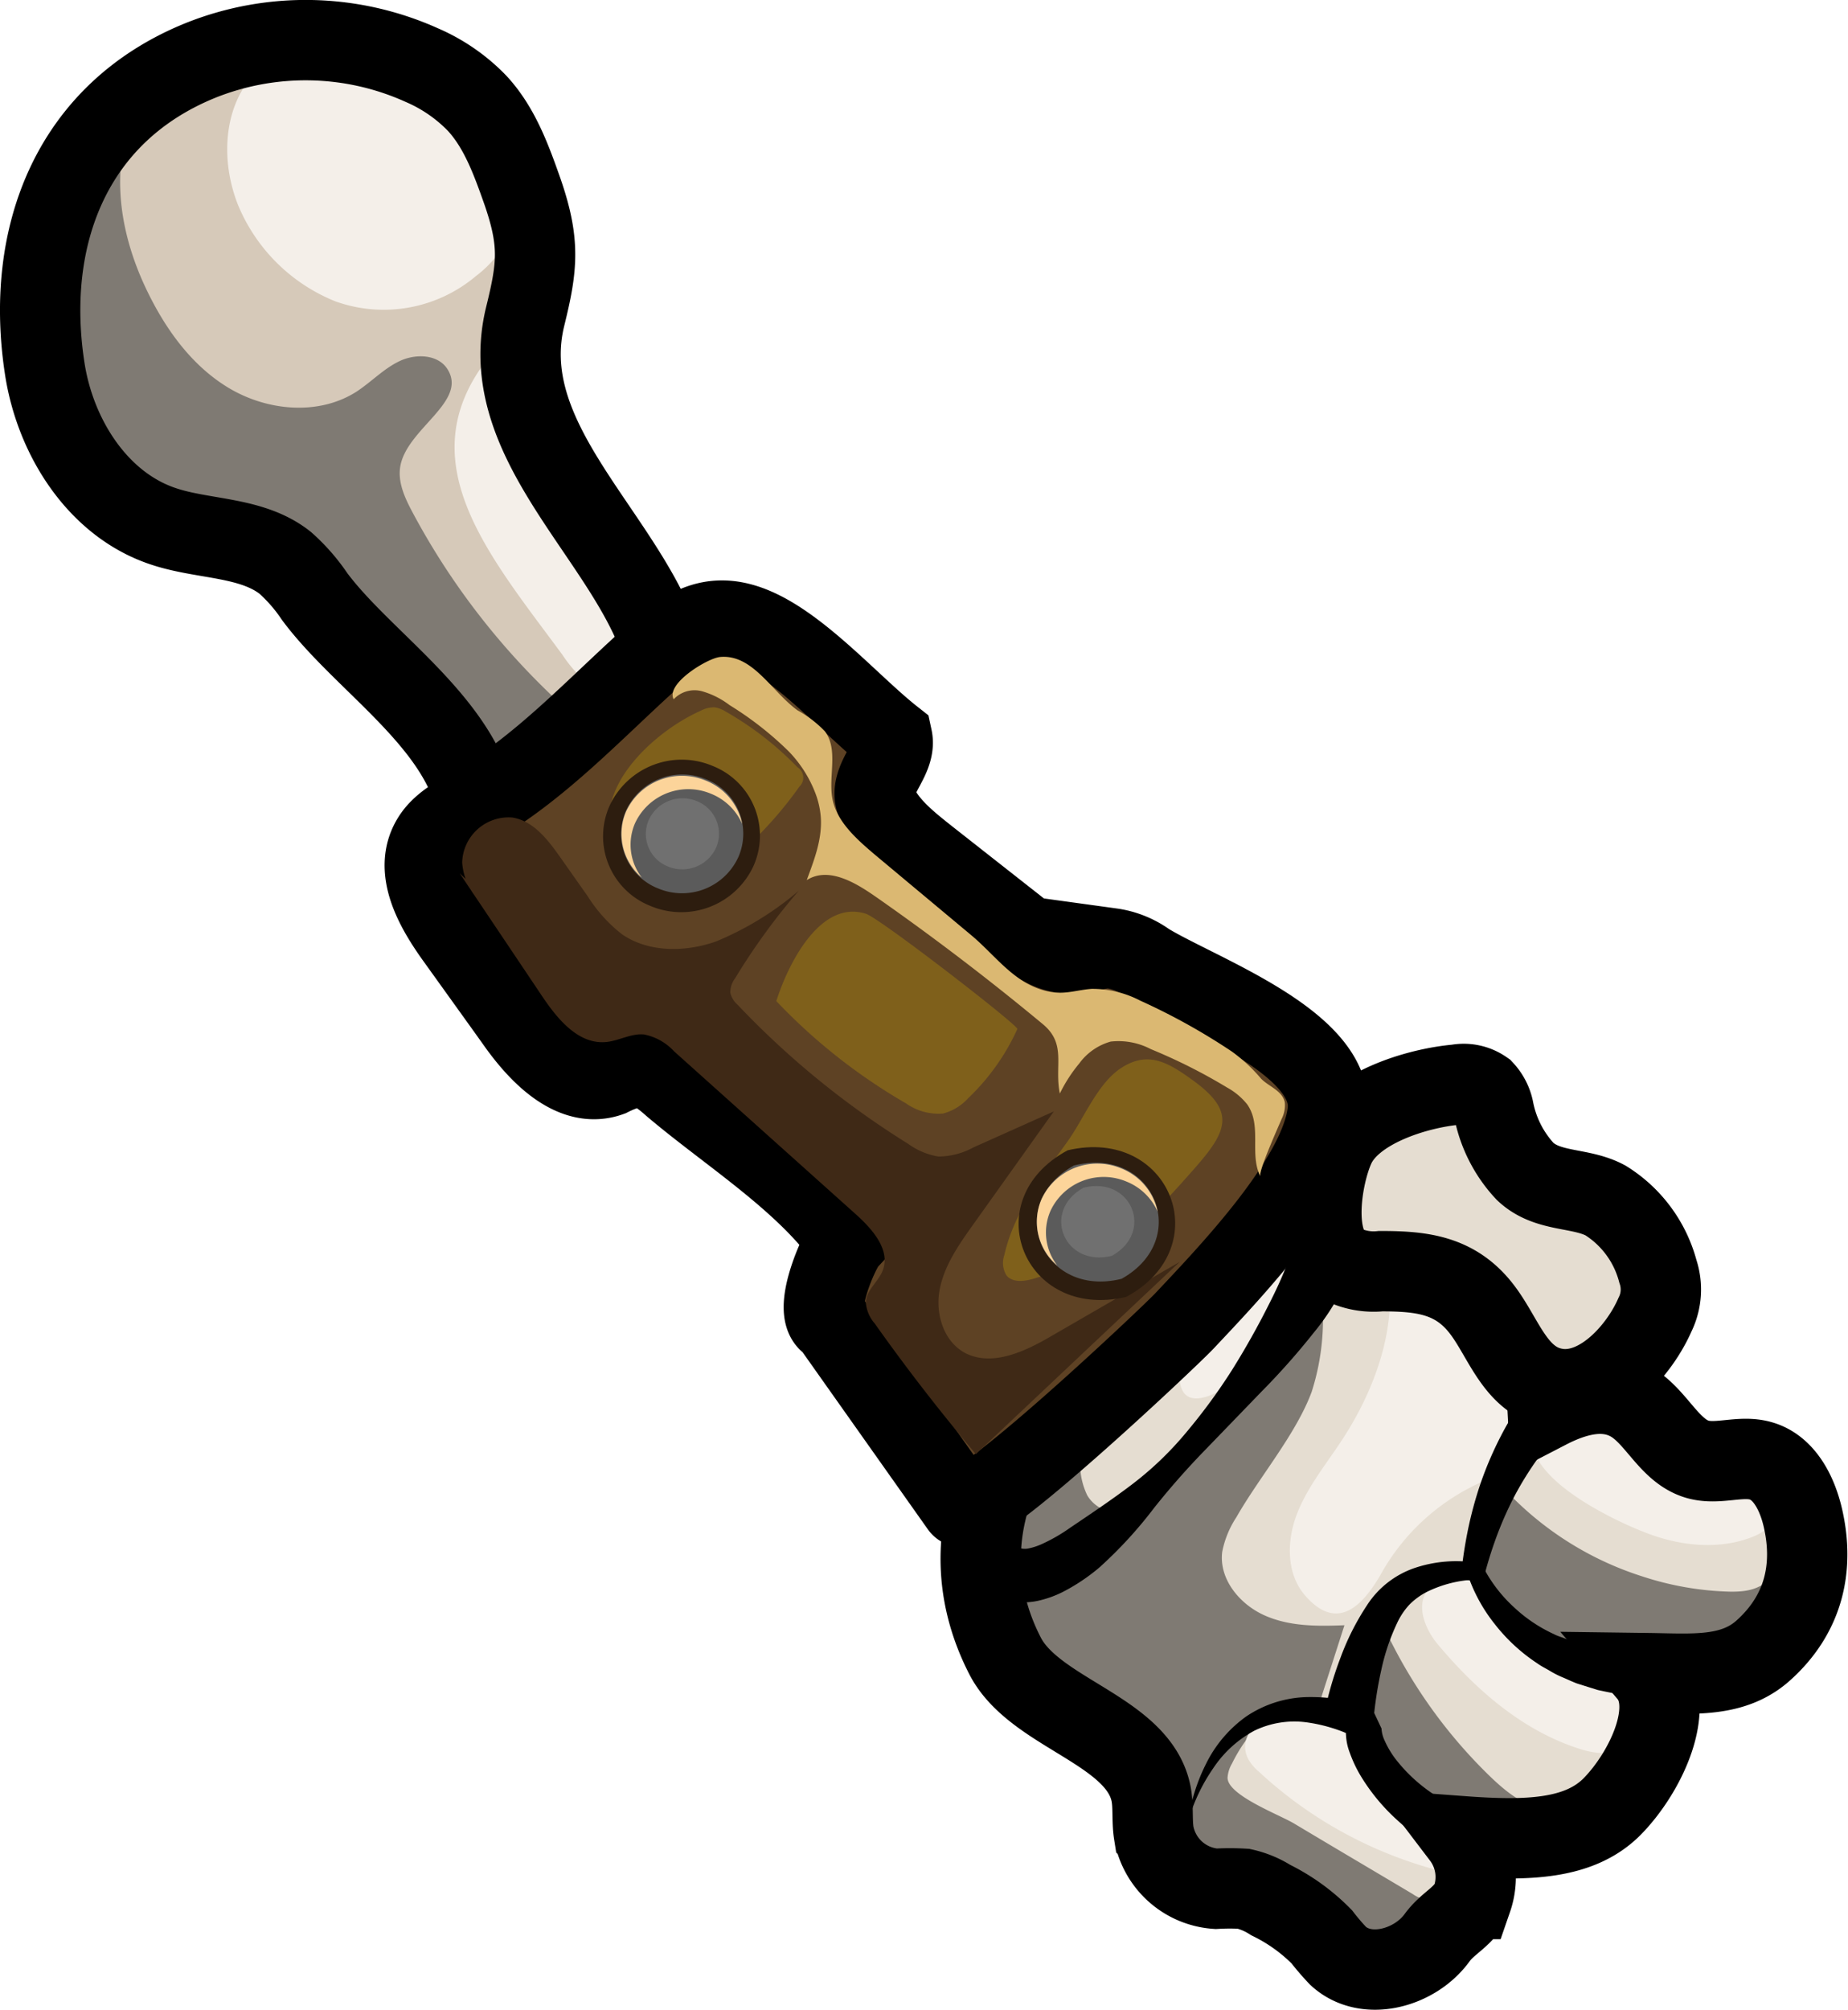<svg xmlns="http://www.w3.org/2000/svg" viewBox="0 0 184.01 200.07"><defs><style>.cls-1{fill:#d6c9b9;}.cls-2{fill:#7f7a73;}.cls-3{fill:#f4efe9;}.cls-4{fill:none;}.cls-4,.cls-6,.cls-7{stroke:#000;stroke-miterlimit:10;stroke-width:8px;}.cls-5,.cls-6{fill:#e5ddd1;}.cls-7{fill:#5e4224;}.cls-8{fill:#3f2916;}.cls-9{fill:#7f601b;}.cls-10{fill:#dbb872;}.cls-11{fill:#2d1d0f;}.cls-12{fill:#5b5b5b;}.cls-13{fill:#707070;}.cls-14{fill:#fcd49a;}</style></defs><title>3_sk_right arm</title><g id="Слой_2" data-name="Слой 2"><g id="Слой_1-2" data-name="Слой 1"><path class="cls-1" d="M101.37,144.12c10.5-2.34,16.12-12.94,23.27-19.67,2.41-2.27,4.52-5.89,2.79-8.71-.87-1.41-2.47-2.16-4-2.84a37.4,37.4,0,0,0-7.16-2.63c-2.3-.5-4.69-.57-7-1.21-3.06-.87-5.71-2.74-8.31-4.58a51.19,51.19,0,0,1-9.09-7.57c-6-6.79-2.2-14.33-6.37-21.18A20.51,20.51,0,0,0,68.5,65.6,3.68,3.68,0,0,1,67,65.39a3.48,3.48,0,0,1-1.49-2.11C61.42,52.64,49.33,43.52,52.3,31.47,53.51,26.55,53.8,24.18,52,19c-1.1-3.11-2.26-6.32-4.51-8.74A17,17,0,0,0,42,6.48,28.15,28.15,0,0,0,20,6C7.07,11.22,2.42,23.57,4.46,36.72c1.05,6.79,5.27,13.49,11.79,15.66,4,1.35,8.82,1,12.15,3.64a17.71,17.71,0,0,1,2.94,3.37c5.11,6.85,15.5,13.06,16.33,22.26.72,7.9-1.56,14.13,5.95,20,3.33,2.6,5.78,2.05,9.55,2.5,5,.59,8.07,2.49,11.91,5.93l11.83,10.58A18.79,18.79,0,0,1,91,125.23C94.51,131.45,88.25,147,101.37,144.12Z"/><path class="cls-2" d="M101.37,144.12c10.5-2.34,16.12-12.94,23.27-19.67,3.17-3,6.45-12.65-1.66-11.4-3.35.52-5.73,3.37-8.2,5.69a32.83,32.83,0,0,1-8.23,5.65,4.48,4.48,0,0,1-3.11.59,4.76,4.76,0,0,1-1.88-1.33l-20.27-20a6.69,6.69,0,0,1-2.17-3.21c-.4-2,1-3.84,2.33-5.42,4.06-5,7.4-12.4,3.53-17.55a20.92,20.92,0,0,1-9.4,10.31c-.25.21-.49.42-.75.61A10.24,10.24,0,0,1,60.5,74,71.9,71.9,0,0,1,41.08,51c-.78-1.46-1.53-3.08-1.2-4.7.75-3.7,6.7-6.35,4.68-9.55-.94-1.5-3.17-1.57-4.77-.81S37,38,35.47,39c-3.78,2.4-8.92,1.9-12.75-.42s-6.5-6.19-8.37-10.26c-2.8-6.13-3.5-13-.12-19C5.21,8.46,3.58,31,4.46,36.72c1.05,6.79,5.27,13.49,11.79,15.66,4,1.35,8.82,1,12.15,3.64a17.71,17.71,0,0,1,2.94,3.37c5.11,6.85,15.5,13.06,16.33,22.26.72,7.9-1.56,14.13,5.95,20,3.33,2.6,5.78,2.05,9.55,2.5,5,.59,8.07,2.49,11.91,5.93l11.83,10.58A18.79,18.79,0,0,1,91,125.23C94.51,131.45,88.25,147,101.37,144.12Z"/><path class="cls-3" d="M56,65.17a13.73,13.73,0,0,0,3.09,3.33c2.25,1.54,5.17,1.6,7.91,1.6-1.77,2.86-3.62,6.2-2.59,9.4A7.45,7.45,0,0,0,69.7,84.1a15,15,0,0,0,7.23-.2,8.9,8.9,0,0,0,4.9-2.49c2-2.29,1.48-5.93-.3-8.35s-4.56-3.87-7.3-5.12-5.6-2.39-7.8-4.44A24.54,24.54,0,0,1,62,57.27L53.38,41.79a16.22,16.22,0,0,1-2-4.63,9.1,9.1,0,0,1,.54-5C38.76,43.84,47.81,54.07,56,65.17Z"/><path class="cls-3" d="M24.68,8.12c-2.33,3.1-2.7,7.88-1,12.23A17.58,17.58,0,0,0,33.41,30a14.25,14.25,0,0,0,14-2.54,10.94,10.94,0,0,0,3.81-5.3c1.8-6.07-3.48-14.25-9.89-17A17.12,17.12,0,0,0,23.63,7.76"/><path class="cls-3" d="M85.34,99a8.54,8.54,0,0,0,2.56,3.5c4.47,4.31,9,8.65,14.18,12,2,1.3,4.31,2.5,6.65,2.08a10.51,10.51,0,0,0,4.68-2.73c.69-.59,1.46-1.42,1.17-2.28a2.33,2.33,0,0,0-1.38-1.16c-7.31-3.38-14.8-7.09-19.92-13.31-1.06-1.29-3.34-5.39-5.31-5S84.87,97.43,85.34,99Z"/><path class="cls-4" d="M101.37,144.12c10.5-2.34,16.12-12.94,23.27-19.67,2.41-2.27,4.52-5.89,2.79-8.71-.87-1.41-2.47-2.16-4-2.84a37.4,37.4,0,0,0-7.16-2.63c-2.3-.5-4.69-.57-7-1.21-3.06-.87-5.71-2.74-8.31-4.58a51.19,51.19,0,0,1-9.09-7.57c-6-6.79-2.2-14.33-6.37-21.18A20.51,20.51,0,0,0,68.5,65.6,3.68,3.68,0,0,1,67,65.39a3.48,3.48,0,0,1-1.49-2.11C61.42,52.64,49.33,43.52,52.3,31.47,53.51,26.55,53.8,24.18,52,19c-1.1-3.11-2.26-6.32-4.51-8.74A17,17,0,0,0,42,6.48,28.15,28.15,0,0,0,20,6C7.07,11.22,2.42,23.57,4.46,36.72c1.05,6.79,5.27,13.49,11.79,15.66,4,1.35,8.82,1,12.15,3.64a17.71,17.71,0,0,1,2.94,3.37c5.11,6.85,15.5,13.06,16.33,22.26.72,7.9-1.56,14.13,5.95,20,3.33,2.6,5.78,2.05,9.55,2.5,5,.59,8.07,2.49,11.91,5.93l11.83,10.58A18.79,18.79,0,0,1,91,125.23C94.51,131.45,88.25,147,101.37,144.12Z"/><path class="cls-5" d="M138.57,118.93c-11.1-3.84-18,8-25.42,12.62-11.36,7.07-19.87,20-13.08,33.25,2.91,5.69,13,7.33,14.49,13.48.33,1.36.11,2.8.33,4.19a6.77,6.77,0,0,0,6.19,5.52,23.86,23.86,0,0,1,2.75,0,8.49,8.49,0,0,1,2.71,1.13,18.57,18.57,0,0,1,5.07,3.65,24.1,24.1,0,0,0,1.63,1.9c2.77,2.56,7.62,1.25,9.84-1.79,1.16-1.59,2.69-2.05,3.49-3.87a6.7,6.7,0,0,0-1-6.25c6.45.48,11.72.36,15-3s6.41-9.87,3.55-13.23c4.49.06,8.46.46,11.5-2.3,3.94-3.56,5.06-8.15,3.89-13.19-.56-2.41-1.85-5-4.22-5.65-2-.56-4.2.42-6.21-.13-2.9-.8-4.13-4.33-6.77-5.79s-5.66-.56-8.21.76c-.3-5.64-3.31-6.78-6.19-10.95C145.36,125.5,143.26,120.55,138.57,118.93Z"/><path class="cls-3" d="M120.45,138.9c1.47-.54,2.38-2,3.26-3.28a45,45,0,0,1,13.34-13c3.09,6.76.51,14.84-3.62,21-1.56,2.34-3.36,4.57-4.34,7.2s-1,5.86.88,8c3.34,3.83,5.89.63,7.45-2a21.47,21.47,0,0,1,10.52-9.49,3.11,3.11,0,0,0,1.07-.59,3.07,3.07,0,0,0,.67-1.7c.66-3.56,4-8,3.39-11.53-.45-2.67-3.29-4.07-5.27-5.92s-3.28-4.54-4.85-6.88-3.75-4.56-6.54-4.9-5.45,1.29-7.81,2.85c-4.12,2.72-7.51,5.52-9.22,10.25C118.69,130.89,114.8,141,120.45,138.9Z"/><path class="cls-2" d="M100.06,164.81c2.91,5.69,13,7.33,14.49,13.48.33,1.36.11,2.8.33,4.19a6.77,6.77,0,0,0,6.19,5.52,23.86,23.86,0,0,1,2.75,0,8.49,8.49,0,0,1,2.71,1.13,18.57,18.57,0,0,1,5.07,3.65,24.1,24.1,0,0,0,1.63,1.9c2.77,2.56,7.62,1.25,9.84-1.79,1.16-1.59,2.69-2.05,3.49-3.87a6.7,6.7,0,0,0-1-6.25c6.45.48,11.72.36,15-3s6.41-9.87,3.55-13.23c.93,1.1,7.9-.16,9.12-.79,2.72-1.42,5.12-5.12,7-7.57a2.09,2.09,0,0,0,.46-.89c.16-1-1.31-1.66-2.29-1.26-2.81,1.15-2.65,2.43-6.1,2.39a30.31,30.31,0,0,1-8.74-1.51,32,32,0,0,1-14.2-9.19c-3.35,2.28-3.85,7.37-1.9,10.92s5.71,5.77,9.53,7.1c2.35.82,5.09,1.62,6.1,3.9,1.31,2.95-1.2,6.16-3.76,8.13-1.5,1.16-3.22,2.24-5.12,2.22-2.19,0-4.07-1.51-5.65-3a49.91,49.91,0,0,1-11.34-16.36,12.59,12.59,0,0,0-2.85,11.15,17.77,17.77,0,0,0,6.38,9.86c1.34,1.09,2.89,2.12,3.5,3.74s-.46,3.94-2.18,3.73a3.73,3.73,0,0,1-1.41-.6c-3.93-2.34-7.87-4.66-11.78-7-1.45-.88-6.64-2.81-6.65-4.57a3.2,3.2,0,0,1,.44-1.41c1.48-3,4.05-6,7.36-5.76a1.77,1.77,0,0,0,1-.08,1.51,1.51,0,0,0,.59-.93l2.25-7c-2.7.11-5.51.13-8-1s-4.51-3.63-4.17-6.31a9.63,9.63,0,0,1,1.41-3.44c2.28-4,5.94-8.26,7.5-12.49A23.79,23.79,0,0,0,131.7,130a78.35,78.35,0,0,0-18.14,18.71,4.71,4.71,0,0,1-1.35,1.47c-1.33.79-3.16,0-3.95-1.35a7.12,7.12,0,0,1-.56-4.52,23.49,23.49,0,0,1,5.86-12.69C101.69,137.47,93.66,152.27,100.06,164.81Z"/><path class="cls-3" d="M124.25,175a4.37,4.37,0,0,0,1.06,1.3,41.9,41.9,0,0,0,20.63,10.48l.65-.73c-2.26-2.63-5.18-4.58-7.8-6.84s-4.41-7.53-7.3-8.83C129,169.21,122.59,171.38,124.25,175Z"/><path class="cls-3" d="M157.5,174.13c4.93,1.5,8.89-1.8,4.65-6.25-3.81-4-10.66-4.62-13.41-9.43a4,4,0,0,0-1-1.41,3.18,3.18,0,0,0-2.25-.24,6.15,6.15,0,0,0-2.57.76c-2.31,1.53-1.15,4.42.21,6.06C147,168.25,151.74,172.37,157.5,174.13Z"/><path class="cls-3" d="M163.64,152.46c3.45,1.39,7.42,1.87,10.88.5,1-.39,2-1.09,2.15-2.14a2.66,2.66,0,0,0-.39-1.53c-1.12-2.08-3.37-3.25-5.48-4.3-3.88-1.93-12.42-8.55-16.66-4.73C148.37,145.44,159.91,151,163.64,152.46Z"/><path class="cls-4" d="M138.57,118.93c-11.1-3.84-18,8-25.42,12.62-11.36,7.07-19.87,20-13.08,33.25,2.91,5.69,13,7.33,14.49,13.48.33,1.36.11,2.8.33,4.19a6.77,6.77,0,0,0,6.19,5.52,23.86,23.86,0,0,1,2.75,0,8.49,8.49,0,0,1,2.71,1.13,18.57,18.57,0,0,1,5.07,3.65,24.1,24.1,0,0,0,1.63,1.9c2.77,2.56,7.62,1.25,9.84-1.79,1.16-1.59,2.69-2.05,3.49-3.87a6.7,6.7,0,0,0-1-6.25c6.45.48,11.72.36,15-3s6.41-9.87,3.55-13.23c4.49.06,8.46.46,11.5-2.3,3.94-3.56,5.06-8.15,3.89-13.19-.56-2.41-1.85-5-4.22-5.65-2-.56-4.2.42-6.21-.13-2.9-.8-4.13-4.33-6.77-5.79s-5.66-.56-8.21.76c-.3-5.64-3.31-6.78-6.19-10.95C145.36,125.5,143.26,120.55,138.57,118.93Z"/><path d="M118.29,181.32a18.43,18.43,0,0,1,1.77-5.71,12.68,12.68,0,0,1,4-4.75,11.3,11.3,0,0,1,6.16-1.95,18.92,18.92,0,0,1,6.34,1h0l1,2.13h0a3.24,3.24,0,0,0,.31,1.2,9.38,9.38,0,0,0,1,1.72,15.71,15.71,0,0,0,3,3,13.64,13.64,0,0,0,3.63,2,7.33,7.33,0,0,0,3.59.44l.52,5a12.15,12.15,0,0,1-5.89-1.16,18,18,0,0,1-4.59-3.08,19.66,19.66,0,0,1-3.48-4.14,13,13,0,0,1-1.25-2.57,5.64,5.64,0,0,1-.18-3.54h0l1,2.13a16,16,0,0,0-5.15-1.62,9.12,9.12,0,0,0-5.18.84A11.39,11.39,0,0,0,120.8,176,18,18,0,0,0,118.29,181.32Z"/><path d="M131.85,170.63a34.61,34.61,0,0,1,1.61-5.59,25.12,25.12,0,0,1,2.65-5.26,9.18,9.18,0,0,1,5-3.8,13,13,0,0,1,5.89-.44h0l.46,0,.28.54a14.32,14.32,0,0,0,3,3.88,14.77,14.77,0,0,0,4,2.69c.35.19.74.29,1.11.44a6.63,6.63,0,0,0,1.13.36l1.15.3,1.18.18.58.09.6,0,1.19.06c.8,0,1.6-.08,2.4-.11l.09,5c-1-.1-1.94-.17-2.91-.32l-1.44-.29-.71-.15-.71-.22-1.4-.44c-.46-.18-.91-.39-1.35-.58a9.2,9.2,0,0,1-1.31-.66c-.42-.25-.86-.46-1.26-.75a17.74,17.74,0,0,1-4.24-3.91,16.22,16.22,0,0,1-2.72-5l.74.57h0a12,12,0,0,0-4.74,1.2,6.74,6.74,0,0,0-1.81,1.32,7.08,7.08,0,0,0-1.2,1.81,21.4,21.4,0,0,0-1.58,4.7,38.2,38.2,0,0,0-.77,5Z"/><path class="cls-5" d="M154.16,140.24s-5.83,5.72-7.6,17.12"/><path d="M155.91,142a8.17,8.17,0,0,0-.68.64c-.24.25-.48.51-.72.78-.47.54-.93,1.11-1.36,1.71a31.74,31.74,0,0,0-2.36,3.8,34.93,34.93,0,0,0-1.83,4.16,40.45,40.45,0,0,0-1.33,4.41l-2.18-.34a43.08,43.08,0,0,1,.71-4.86,38.3,38.3,0,0,1,1.31-4.79,35.82,35.82,0,0,1,2-4.63c.39-.76.82-1.5,1.28-2.23.23-.37.48-.73.74-1.09a13.38,13.38,0,0,1,.9-1.14Z"/><path d="M100.35,150.25c0,.39.11,1,.2,1.47a6.91,6.91,0,0,0,.39,1.35,2.79,2.79,0,0,0,.47.84.55.55,0,0,0,.29.21,1.78,1.78,0,0,0,.69,0,6.15,6.15,0,0,0,1.24-.39,16.85,16.85,0,0,0,2.88-1.64c2-1.35,4.13-2.77,6.16-4.31a32.78,32.78,0,0,0,5.52-5.3,57.41,57.41,0,0,0,4.52-6.18c1.35-2.16,2.59-4.38,3.69-6.58.56-1.1,1.07-2.19,1.51-3.27a17.63,17.63,0,0,0,1-3,5.21,5.21,0,0,0,.12-.94c0-.16,0,.07.26.2s.21,0-.08-.16a6.89,6.89,0,0,0-1.25-.38l-.4-5a7.53,7.53,0,0,1,2.61-.26,5.65,5.65,0,0,1,3.38,1.43,5.46,5.46,0,0,1,1.28,1.81,6.25,6.25,0,0,1,.47,1.87,8.84,8.84,0,0,1-.27,2.9,23.05,23.05,0,0,1-4.15,7.64,72.12,72.12,0,0,1-5.32,6l-5.46,5.65a77.36,77.36,0,0,0-5.19,5.88,42.75,42.75,0,0,1-5.44,5.92,19.24,19.24,0,0,1-3.67,2.45,10.59,10.59,0,0,1-2.41.86,6.7,6.7,0,0,1-3.14-.05,5.91,5.91,0,0,1-2.91-1.85A8.06,8.06,0,0,1,96,154.89a11.76,11.76,0,0,1-.53-2.4,12.37,12.37,0,0,1-.08-2.38Z"/><path d="M52.82,97.47c-.69.23-.81,1.19-.43,1.91a3.4,3.4,0,0,0,2.1,1.5,8.17,8.17,0,0,0,3.2.24,12.76,12.76,0,0,0,3.35-.86,26,26,0,0,0,6.26-3.8,51.17,51.17,0,0,0,5.61-5.08,50.05,50.05,0,0,0,4.78-5.84,26.79,26.79,0,0,0,3.48-6.34c.73-2.1.84-4.27,0-5.61A3.82,3.82,0,0,0,79.54,72a1.84,1.84,0,0,0-.81-.18,1.39,1.39,0,0,0-.58.21l-2-5.94a7.76,7.76,0,0,1,6.21,1A9.78,9.78,0,0,1,86,71.19a9.9,9.9,0,0,1,.82,2.58,11,11,0,0,1,.12,2.56,15.14,15.14,0,0,1-1.07,4.61,33.93,33.93,0,0,1-4.35,7.34,54.63,54.63,0,0,1-5.4,6.24,50.7,50.7,0,0,1-6.3,5.3,31.4,31.4,0,0,1-7.41,4,18.24,18.24,0,0,1-4.3,1,12.78,12.78,0,0,1-4.65-.26A8.66,8.66,0,0,1,49,101.91a9.5,9.5,0,0,1-2.38-5.53Z"/><path class="cls-6" d="M164.79,130.85a5.65,5.65,0,0,0,.29-4.31,11.89,11.89,0,0,0-5.22-7.06c-2.54-1.36-5.74-.75-8-2.89a12.47,12.47,0,0,1-3.12-6.08,4,4,0,0,0-1-2,3.49,3.49,0,0,0-2.66-.56c-3.92.34-10.4,2.28-12.18,6.21-1.27,2.79-2.44,9.53.59,11.58a7,7,0,0,0,4,.78c4.07,0,7.47.35,10.12,3.87,2.27,3,3.38,7.43,7.74,7.86C159.5,138.61,163.26,134.35,164.79,130.85Z"/><path class="cls-7" d="M50.53,100.46l-5.15-7.17c-2.08-2.9-4.22-6.67-2.39-9.73,1-1.69,3-2.58,4.67-3.6C53.83,76.29,59,70.8,64.27,66c3.47-3.2,6.19-5.32,10.51-3.64,4.81,1.87,10,7.89,14.06,11.09.47,2.17-2.53,4.26-1.55,6.48s3,3.83,4.91,5.35l8.91,7c1.64,1.3,3.48,2.67,5.61,2.63,1.32,0,2.59-.6,3.91-.53a7.93,7.93,0,0,1,3.58,1.44c5.14,3.13,18.66,7.91,18,14.75-.67,6.69-9.88,16.23-14.27,20.9-1.55,1.65-21.11,20.1-22.29,18.43L82.78,131.71c-2.09-.89.78-7.35,1.58-8.21-4.18-6-11.86-10.75-17.46-15.52-1.12-1-2.45-2-3.92-1.74a12.73,12.73,0,0,0-2.26.88c-3.58,1.29-6.94-2.14-9.12-5.16Z"/><path class="cls-8" d="M45.77,86.92,54,99.18c1.52,2.26,3.61,4.81,6.38,4.53,1.27-.13,2.47-.87,3.74-.75a5.51,5.51,0,0,1,3,1.68l18.11,16.23c1.66,1.49,3.48,3.57,2.65,5.62-.45,1.1-1.61,1.93-1.67,3.1a3.59,3.59,0,0,0,.89,2.14q4.74,6.69,10.07,13l20.29-19.13L104.65,133c-2.57,1.5-5.75,3-8.42,1.73-2.25-1.11-3.12-3.93-2.67-6.35s1.93-4.52,3.37-6.54l8-11.22-8,3.58a7.35,7.35,0,0,1-3.48.91,7,7,0,0,1-3-1.25,85.52,85.52,0,0,1-17-13.85,2.32,2.32,0,0,1-.73-1.19,2.3,2.3,0,0,1,.47-1.44,64.23,64.23,0,0,1,6.34-8.72,30.67,30.67,0,0,1-8.25,5.05c-3.07,1.08-6.73,1.1-9.37-.74a14.8,14.8,0,0,1-3.4-3.78l-2.82-4c-1.19-1.67-2.6-3.49-4.67-3.82a4.62,4.62,0,0,0-5,4.47,6.11,6.11,0,0,0,4.46,5.47"/><path class="cls-9" d="M65.46,86.91a6.78,6.78,0,0,0,5.32-.2,14.74,14.74,0,0,0,4.37-3.19,38.58,38.58,0,0,0,4.45-5.23,1.22,1.22,0,0,0-.2-1.93,31.8,31.8,0,0,0-7.11-5.52,2.87,2.87,0,0,0-1.14-.44,2.83,2.83,0,0,0-1.38.34C63.22,73.67,55.56,82.57,65.46,86.91Z"/><path class="cls-9" d="M77.3,99.64a57.35,57.35,0,0,0,12.93,10.19,5.59,5.59,0,0,0,3.67,1,5.14,5.14,0,0,0,2.49-1.51,22.19,22.19,0,0,0,4.91-6.9c.15-.33-13.65-11-15.07-11.47C81.64,89.48,78.43,96.05,77.3,99.64Z"/><path class="cls-9" d="M100,124.93a2.36,2.36,0,0,0,.21,2c.66.83,2,.58,3,.25a35.46,35.46,0,0,0,6.79-2.77c3.49-2,6.2-5,8.84-8,3.44-3.88,4.28-5.8-.22-9-2.48-1.79-4.46-2.85-7.15-1-2.24,1.58-3.57,4.94-5.11,7.11C103.81,117.12,101,120.48,100,124.93Z"/><path class="cls-10" d="M81.21,79a12.27,12.27,0,0,0-2.69-4.23,33.37,33.37,0,0,0-5.89-4.6A8.23,8.23,0,0,0,69.9,68.8a2.85,2.85,0,0,0-2.82.8c-.83-1.54,3.36-4.09,4.62-4.21,3.25-.3,5.1,3.41,7.71,5.31a11.38,11.38,0,0,1,2.73,2.09c1.37,1.86.32,4.47.75,6.73s2.4,4,4.24,5.56l9.58,8c2.51,2.09,4.48,5.11,8,5.66,1.46.23,2.58-.22,4-.32a10.35,10.35,0,0,1,4.84,1.18,63.29,63.29,0,0,1,9.11,5.06,16.45,16.45,0,0,1,2.91,2.7c.75.78,2.11,1.18,2.36,2.35a3,3,0,0,1-.32,1.67c-.27.66-2.35,5.24-2.11,5.71-1.13-2.23.19-5.05-1.32-7.18a6.69,6.69,0,0,0-2-1.67,54.9,54.9,0,0,0-7.59-3.82,6.92,6.92,0,0,0-4-.75,5.81,5.81,0,0,0-3.12,2.17,15,15,0,0,0-1.94,3c-.57-2.81.71-4.92-1.71-6.92q-8-6.64-16.54-12.61c-1.88-1.31-4.7-3.14-6.95-1.71.73-2,1.55-4.05,1.4-6.26A8.52,8.52,0,0,0,81.21,79Z"/><path class="cls-11" d="M71,76.25a7.45,7.45,0,0,1,4,10,7.92,7.92,0,0,1-10.28,3.9,7.45,7.45,0,0,1-4-10A7.92,7.92,0,0,1,71,76.25Z"/><path class="cls-12" d="M70.31,77.56a5.81,5.81,0,0,1,3.23,7.7,6.16,6.16,0,0,1-8,3.17,5.81,5.81,0,0,1-3.23-7.7A6.16,6.16,0,0,1,70.31,77.56Z"/><path class="cls-13" d="M69.37,79.73a3.49,3.49,0,0,1,1.94,4.62,3.7,3.7,0,0,1-4.78,1.9,3.48,3.48,0,0,1-1.94-4.62A3.7,3.7,0,0,1,69.37,79.73Z"/><path class="cls-14" d="M62.34,80.77a5.68,5.68,0,0,0,1.57,6.58,5.36,5.36,0,0,1-.68-5.41A5.84,5.84,0,0,1,70.79,79a5.72,5.72,0,0,1,3.11,3,5.93,5.93,0,0,0-3.63-4.31A6.13,6.13,0,0,0,62.34,80.77Z"/><path class="cls-11" d="M106.31,114.49c10.2-2.4,15,9.65,5.83,14.59h0C101.94,131.48,97.12,119.43,106.31,114.49Z"/><path class="cls-12" d="M106.94,116c7.91-2,11.82,7.31,4.74,11.28C103.77,129.25,99.85,119.92,106.94,116Z"/><path class="cls-13" d="M107.89,118.21c4.75-1.19,7.09,4.4,2.83,6.78C106,126.19,103.63,120.58,107.89,118.21Z"/><path class="cls-14" d="M103.7,119.37a5.68,5.68,0,0,0,1.57,6.58,5.36,5.36,0,0,1-.68-5.41,5.84,5.84,0,0,1,7.57-2.94,5.72,5.72,0,0,1,3.11,3,5.93,5.93,0,0,0-3.63-4.31A6.13,6.13,0,0,0,103.7,119.37Z"/></g></g></svg>